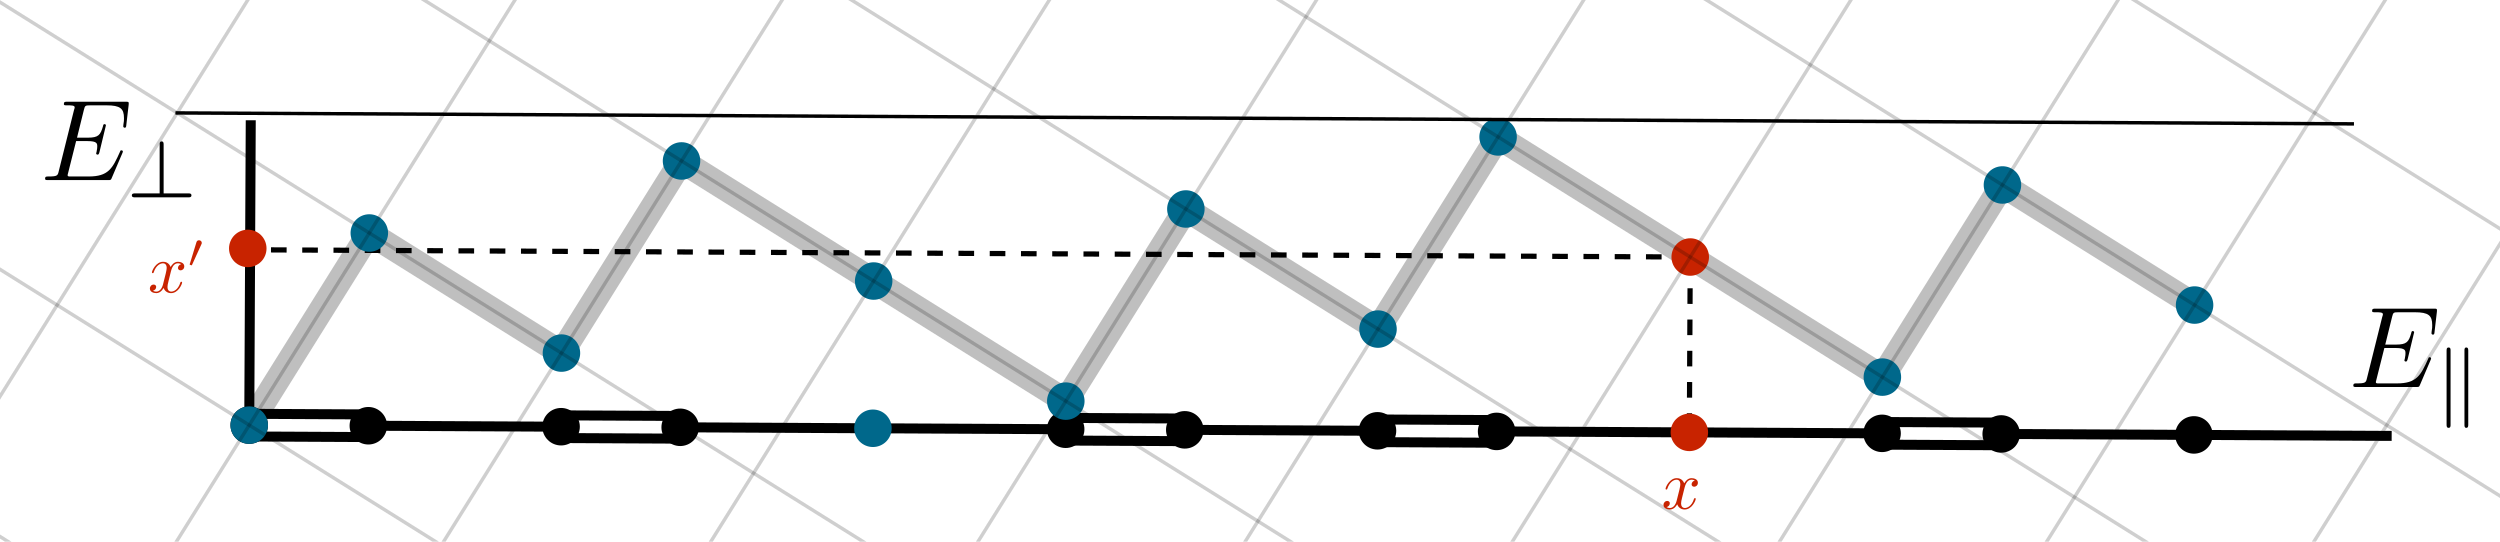 <?xml version="1.0" encoding="UTF-8" standalone="no"?>
<!-- Created with Inkscape (http://www.inkscape.org/) -->

<svg
   xmlns:ns0="http://www.iki.fi/pav/software/textext/"
   xmlns:dc="http://purl.org/dc/elements/1.1/"
   xmlns:cc="http://creativecommons.org/ns#"
   xmlns:rdf="http://www.w3.org/1999/02/22-rdf-syntax-ns#"
   xmlns:svg="http://www.w3.org/2000/svg"
   xmlns="http://www.w3.org/2000/svg"
   xmlns:xlink="http://www.w3.org/1999/xlink"
   xmlns:sodipodi="http://sodipodi.sourceforge.net/DTD/sodipodi-0.dtd"
   xmlns:inkscape="http://www.inkscape.org/namespaces/inkscape"
   id="svg2"
   version="1.1"
   inkscape:version="0.92.2 5c3e80d, 2017-08-06"
   xml:space="preserve"
   width="480"
   height="104"
   viewBox="0 0 450 97.5"
   sodipodi:docname="cut_and_project_para_perp.svg"><sodipodi:namedview
     pagecolor="#ffffff"
     bordercolor="#666666"
     borderopacity="1"
     objecttolerance="10"
     gridtolerance="10"
     guidetolerance="10"
     inkscape:pageopacity="0"
     inkscape:pageshadow="2"
     inkscape:window-width="1680"
     inkscape:window-height="1026"
     id="namedview4"
     showgrid="false"
     inkscape:zoom="1.0666666"
     inkscape:cx="247.88519"
     inkscape:cy="-62.572721"
     inkscape:window-x="1920"
     inkscape:window-y="0"
     inkscape:window-maximized="1"
     inkscape:current-layer="g12" /><defs
     id="defs6"><marker
       inkscape:stockid="Arrow1Mend"
       orient="auto"
       refY="0.0"
       refX="0.0"
       id="marker2154"
       style="overflow:visible;"
       inkscape:isstock="true"><path
         id="path2152"
         d="M 0.0,0.0 L 5.0,-5.0 L -12.5,0.0 L 5.0,5.0 L 0.0,0.0 z "
         style="fill-rule:evenodd;stroke:#000000;stroke-width:1pt;stroke-opacity:1;fill:#000000;fill-opacity:1"
         transform="scale(0.4) rotate(180) translate(10,0)" /></marker><marker
       inkscape:collect="always"
       inkscape:isstock="true"
       style="overflow:visible;"
       id="marker2118"
       refX="0.0"
       refY="0.0"
       orient="auto"
       inkscape:stockid="Arrow1Mend"><path
         transform="scale(0.4) rotate(180) translate(10,0)"
         style="fill-rule:evenodd;stroke:#000000;stroke-width:1pt;stroke-opacity:1;fill:#000000;fill-opacity:1"
         d="M 0.0,0.0 L 5.0,-5.0 L -12.5,0.0 L 5.0,5.0 L 0.0,0.0 z "
         id="path2116" /></marker><marker
       inkscape:isstock="true"
       style="overflow:visible;"
       id="Arrow1Send"
       refX="0.0"
       refY="0.0"
       orient="auto"
       inkscape:stockid="Arrow1Send"><path
         transform="scale(0.2) rotate(180) translate(6,0)"
         style="fill-rule:evenodd;stroke:#000000;stroke-width:1pt;stroke-opacity:1;fill:#000000;fill-opacity:1"
         d="M 0.0,0.0 L 5.0,-5.0 L -12.5,0.0 L 5.0,5.0 L 0.0,0.0 z "
         id="path1057" /></marker><marker
       inkscape:isstock="true"
       style="overflow:visible;"
       id="Arrow1Mend"
       refX="0.0"
       refY="0.0"
       orient="auto"
       inkscape:stockid="Arrow1Mend"><path
         transform="scale(0.4) rotate(180) translate(10,0)"
         style="fill-rule:evenodd;stroke:#00688b;stroke-width:1pt;stroke-opacity:1;fill:#00688b;fill-opacity:1"
         d="M 0.0,0.0 L 5.0,-5.0 L -12.5,0.0 L 5.0,5.0 L 0.0,0.0 z "
         id="path1051" /></marker><marker
       inkscape:isstock="true"
       style="overflow:visible;"
       id="Arrow1Lend"
       refX="0.0"
       refY="0.0"
       orient="auto"
       inkscape:stockid="Arrow1Lend"><path
         transform="scale(0.8) rotate(180) translate(12.5,0)"
         style="fill-rule:evenodd;stroke:#000000;stroke-width:1pt;stroke-opacity:1;fill:#000000;fill-opacity:1"
         d="M 0.0,0.0 L 5.0,-5.0 L -12.5,0.0 L 5.0,5.0 L 0.0,0.0 z "
         id="path1045" /></marker><inkscape:path-effect
       cusp_linecap_type="round"
       end_linecap_type="zerowidth"
       miter_limit="4"
       linejoin_type="round"
       start_linecap_type="zerowidth"
       interpolator_beta="0.2"
       interpolator_type="CubicBezierJohan"
       sort_points="true"
       offset_points="0,0.4"
       is_visible="true"
       id="path-effect4440"
       effect="powerstroke" /><g
       id="g2668-5"><symbol
         style="overflow:visible"
         overflow="visible"
         id="textext-83d06c65-0-3"><path
           inkscape:connector-curvature="0"
           style="stroke:none"
           d=""
           id="path2656-5" /></symbol><symbol
         style="overflow:visible"
         overflow="visible"
         id="textext-83d06c65-1-6"><path
           inkscape:connector-curvature="0"
           style="stroke:none"
           d="M 3.328,-3.016 C 3.391,-3.266 3.625,-4.188 4.312,-4.188 c 0.047,0 0.297,0 0.5,0.125 C 4.531,-4 4.344,-3.766 4.344,-3.516 c 0,0.156 0.109,0.344 0.375,0.344 0.219,0 0.531,-0.172 0.531,-0.578 0,-0.516 -0.578,-0.656 -0.922,-0.656 -0.578,0 -0.922,0.531 -1.047,0.75 -0.25,-0.656 -0.781,-0.75 -1.078,-0.75 -1.031,0 -1.609,1.281 -1.609,1.531 0,0.109 0.109,0.109 0.125,0.109 0.078,0 0.109,-0.031 0.125,-0.109 0.344,-1.062 1,-1.312 1.344,-1.312 0.188,0 0.531,0.094 0.531,0.672 0,0.312 -0.172,0.969 -0.531,2.375 -0.156,0.609 -0.516,1.031 -0.953,1.031 -0.062,0 -0.281,0 -0.5,-0.125 0.25,-0.062 0.469,-0.266 0.469,-0.547 0,-0.266 -0.219,-0.344 -0.359,-0.344 -0.312,0 -0.547,0.25 -0.547,0.578 0,0.453 0.484,0.656 0.922,0.656 0.672,0 1.031,-0.703 1.047,-0.75 0.125,0.359 0.484,0.75 1.078,0.75 1.031,0 1.594,-1.281 1.594,-1.531 0,-0.109 -0.078,-0.109 -0.109,-0.109 -0.094,0 -0.109,0.047 -0.141,0.109 -0.328,1.078 -1,1.312 -1.312,1.312 -0.391,0 -0.547,-0.312 -0.547,-0.656 0,-0.219 0.047,-0.438 0.156,-0.875 z m 0,0"
           id="path2659-2" /></symbol><symbol
         style="overflow:visible"
         overflow="visible"
         id="textext-83d06c65-2-9"><path
           inkscape:connector-curvature="0"
           style="stroke:none"
           d=""
           id="path2662-1" /></symbol><symbol
         style="overflow:visible"
         overflow="visible"
         id="textext-83d06c65-3-2"><path
           inkscape:connector-curvature="0"
           style="stroke:none"
           d="m 2.016,-3.297 c 0.062,-0.109 0.062,-0.172 0.062,-0.219 0,-0.219 -0.188,-0.375 -0.406,-0.375 -0.266,0 -0.344,0.219 -0.375,0.328 L 0.375,-0.547 c -0.016,0.016 -0.047,0.094 -0.047,0.109 0,0.078 0.219,0.156 0.281,0.156 0.047,0 0.047,-0.016 0.094,-0.125 z m 0,0"
           id="path2665-7" /></symbol></g></defs><g
     transform="matrix(1.25,0,0,-1.25,0,97.5)"
     inkscape:label="cut_and_project_perp_projections"
     inkscape:groupmode="layer"
     id="g10"><g
       id="g12"><path
         inkscape:connector-curvature="0"
         id="path14"
         style="fill:#ffffff;fill-opacity:1;fill-rule:nonzero;stroke:none"
         d="M 0,0 H 360 V 78 H 0 Z" /><path
         inkscape:connector-curvature="0"
         id="path941"
         d="m 243.395,40.988 -0.129,-25.25"
         style="fill:none;fill-rule:evenodd;stroke:#000000;stroke-width:0.75;stroke-linecap:butt;stroke-linejoin:miter;stroke-opacity:1;stroke-miterlimit:4;stroke-dasharray:2.25,2.25;stroke-dashoffset:0" /><path
         inkscape:connector-curvature="0"
         id="path16"
         style="fill:none;stroke:#ffffff;stroke-width:0.03;stroke-linecap:butt;stroke-linejoin:miter;stroke-miterlimit:10;stroke-dasharray:none;stroke-opacity:1"
         d="M 0,78 H 360 V 0 H 0 Z" /><path
         inkscape:connector-curvature="0"
         id="path18"
         style="fill:none;stroke:#808080;stroke-width:3.6;stroke-linecap:square;stroke-linejoin:miter;stroke-miterlimit:3.25;stroke-dasharray:none;stroke-opacity:0.5"
         d="M 35.891,16.781 53.18,44.449 80.848,27.156 98.141,54.824 153.477,20.238 170.766,47.906 198.434,30.613 215.727,58.281 243.395,40.988 271.059,23.695 288.352,51.363 316.02,34.07" /><path
         inkscape:connector-curvature="0"
         id="path20"
         style="fill:none;stroke:#000000;stroke-width:1.44;stroke-linecap:square;stroke-linejoin:miter;stroke-miterlimit:3.25;stroke-dasharray:none;stroke-opacity:1"
         d="M 35.883,15.148 53.035,15.062" /><path
         inkscape:connector-curvature="0"
         id="path22"
         style="fill:none;stroke:#000000;stroke-width:1.44;stroke-linecap:square;stroke-linejoin:miter;stroke-miterlimit:3.25;stroke-dasharray:none;stroke-opacity:1"
         d="M 35.898,18.41 53.051,18.324" /><path
         inkscape:connector-curvature="0"
         id="path24"
         style="fill:none;stroke:#000000;stroke-width:1.44;stroke-linecap:square;stroke-linejoin:miter;stroke-miterlimit:3.25;stroke-dasharray:none;stroke-opacity:1"
         d="m 53.043,16.695 27.754,-0.14" /><path
         inkscape:connector-curvature="0"
         id="path26"
         style="fill:none;stroke:#000000;stroke-width:1.44;stroke-linecap:square;stroke-linejoin:miter;stroke-miterlimit:3.25;stroke-dasharray:none;stroke-opacity:1"
         d="M 80.785,14.922 97.938,14.836" /><path
         inkscape:connector-curvature="0"
         id="path28"
         style="fill:none;stroke:#000000;stroke-width:1.44;stroke-linecap:square;stroke-linejoin:miter;stroke-miterlimit:3.25;stroke-dasharray:none;stroke-opacity:1"
         d="M 80.805,18.188 97.957,18.102" /><path
         inkscape:connector-curvature="0"
         id="path30"
         style="fill:none;stroke:#000000;stroke-width:1.44;stroke-linecap:square;stroke-linejoin:miter;stroke-miterlimit:3.25;stroke-dasharray:none;stroke-opacity:1"
         d="m 97.949,16.469 27.75,-0.141" /><path
         inkscape:connector-curvature="0"
         id="path32"
         style="fill:none;stroke:#000000;stroke-width:1.44;stroke-linecap:square;stroke-linejoin:miter;stroke-miterlimit:3.25;stroke-dasharray:none;stroke-opacity:1"
         d="m 125.699,16.328 27.754,-0.137" /><path
         inkscape:connector-curvature="0"
         id="path34"
         style="fill:none;stroke:#000000;stroke-width:1.44;stroke-linecap:square;stroke-linejoin:miter;stroke-miterlimit:3.25;stroke-dasharray:none;stroke-opacity:1"
         d="m 153.445,14.559 17.153,-0.086" /><path
         inkscape:connector-curvature="0"
         id="path36"
         style="fill:none;stroke:#000000;stroke-width:1.44;stroke-linecap:square;stroke-linejoin:miter;stroke-miterlimit:3.25;stroke-dasharray:none;stroke-opacity:1"
         d="m 153.461,17.82 17.152,-0.086" /><path
         inkscape:connector-curvature="0"
         id="path38"
         style="fill:none;stroke:#000000;stroke-width:1.44;stroke-linecap:square;stroke-linejoin:miter;stroke-miterlimit:3.25;stroke-dasharray:none;stroke-opacity:1"
         d="m 170.605,16.102 27.754,-0.137" /><path
         inkscape:connector-curvature="0"
         id="path40"
         style="fill:none;stroke:#000000;stroke-width:1.44;stroke-linecap:square;stroke-linejoin:miter;stroke-miterlimit:3.25;stroke-dasharray:none;stroke-opacity:1"
         d="m 198.352,14.332 17.152,-0.086" /><path
         inkscape:connector-curvature="0"
         id="path42"
         style="fill:none;stroke:#000000;stroke-width:1.44;stroke-linecap:square;stroke-linejoin:miter;stroke-miterlimit:3.25;stroke-dasharray:none;stroke-opacity:1"
         d="M 198.367,17.594 215.52,17.508" /><path
         inkscape:connector-curvature="0"
         id="path44"
         style="fill:none;stroke:#000000;stroke-width:1.44;stroke-linecap:square;stroke-linejoin:miter;stroke-miterlimit:3.25;stroke-dasharray:none;stroke-opacity:1"
         d="m 215.512,15.879 27.754,-0.141" /><path
         inkscape:connector-curvature="0"
         id="path46"
         style="fill:none;stroke:#000000;stroke-width:1.44;stroke-linecap:square;stroke-linejoin:miter;stroke-miterlimit:3.25;stroke-dasharray:none;stroke-opacity:1"
         d="m 243.266,15.738 27.754,-0.14" /><path
         inkscape:connector-curvature="0"
         id="path48"
         style="fill:none;stroke:#000000;stroke-width:1.44;stroke-linecap:square;stroke-linejoin:miter;stroke-miterlimit:3.25;stroke-dasharray:none;stroke-opacity:1"
         d="m 271.012,13.969 17.152,-0.086" /><path
         inkscape:connector-curvature="0"
         id="path50"
         style="fill:none;stroke:#000000;stroke-width:1.44;stroke-linecap:square;stroke-linejoin:miter;stroke-miterlimit:3.25;stroke-dasharray:none;stroke-opacity:1"
         d="M 271.027,17.23 288.18,17.145" /><path
         inkscape:connector-curvature="0"
         id="path52"
         style="fill:none;stroke:#000000;stroke-width:1.44;stroke-linecap:square;stroke-linejoin:miter;stroke-miterlimit:3.25;stroke-dasharray:none;stroke-opacity:1"
         d="m 288.172,15.512 27.754,-0.137" /><path
         inkscape:connector-curvature="0"
         id="path54"
         style="fill:none;stroke:#000000;stroke-width:1.44;stroke-linecap:square;stroke-linejoin:miter;stroke-miterlimit:3.25;stroke-dasharray:none;stroke-opacity:1;marker-end:url(#marker2118)"
         d="M 315.926,15.375 343.68,15.234" /><path
         inkscape:connector-curvature="0"
         id="path56"
         style="fill:#000000;fill-opacity:1;fill-rule:evenodd;stroke:none"
         d="m 37,17 c 0,0.266 -0.105,0.52 -0.293,0.707 C 36.52,17.895 36.266,18 36,18 35.734,18 35.48,17.895 35.293,17.707 35.105,17.52 35,17.266 35,17 35,16.734 35.105,16.48 35.293,16.293 35.48,16.105 35.734,16 36,16 c 0.266,0 0.52,0.105 0.707,0.293 C 36.895,16.48 37,16.734 37,17 Z" /><path
         inkscape:connector-curvature="0"
         id="path74"
         style="fill:none;stroke:#000000;stroke-width:0.75;stroke-linecap:square;stroke-linejoin:miter;stroke-miterlimit:3.25;stroke-dasharray:1.5,3;stroke-dashoffset:0;stroke-opacity:1"
         d="M 243.395,40.988 36.016,42.031" /><path
         inkscape:connector-curvature="0"
         id="path82"
         style="fill:#000000;stroke:#000000;stroke-width:1.44;stroke-linecap:square;stroke-linejoin:miter;stroke-miterlimit:3.25;stroke-dasharray:none;stroke-opacity:1;marker-end:url(#marker2154);fill-opacity:1"
         d="m 35.891,16.781 0.214,43.18" /><path
         inkscape:connector-curvature="0"
         id="path84"
         style="fill:#000000;fill-opacity:1;fill-rule:evenodd;stroke:none"
         d="m 38.59,16.781 c 0,0.715 -0.285,1.403 -0.793,1.907 -0.504,0.507 -1.192,0.792 -1.906,0.792 -0.719,0 -1.407,-0.285 -1.911,-0.792 -0.507,-0.504 -0.792,-1.192 -0.792,-1.907 0,-0.719 0.285,-1.402 0.792,-1.91 0.504,-0.508 1.192,-0.789 1.911,-0.789 0.714,0 1.402,0.281 1.906,0.789 0.508,0.508 0.793,1.191 0.793,1.91 z" /><path
         inkscape:connector-curvature="0"
         id="path86"
         style="fill:#000000;fill-opacity:1;fill-rule:evenodd;stroke:none"
         d="m 55.742,16.695 c 0,0.715 -0.285,1.403 -0.793,1.907 -0.504,0.507 -1.191,0.793 -1.906,0.793 -0.719,0 -1.402,-0.286 -1.91,-0.793 -0.508,-0.504 -0.793,-1.192 -0.793,-1.907 0,-0.718 0.285,-1.402 0.793,-1.91 0.508,-0.508 1.191,-0.793 1.91,-0.793 0.715,0 1.402,0.285 1.906,0.793 0.508,0.508 0.793,1.192 0.793,1.91 z" /><path
         inkscape:connector-curvature="0"
         id="path88"
         style="fill:#000000;fill-opacity:1;fill-rule:evenodd;stroke:none"
         d="m 83.496,16.555 c 0,0.715 -0.285,1.402 -0.793,1.91 -0.504,0.504 -1.191,0.789 -1.906,0.789 -0.719,0 -1.406,-0.285 -1.91,-0.789 -0.508,-0.508 -0.793,-1.195 -0.793,-1.91 0,-0.715 0.285,-1.403 0.793,-1.91 0.504,-0.504 1.191,-0.79 1.91,-0.79 0.715,0 1.402,0.286 1.906,0.79 0.508,0.507 0.793,1.195 0.793,1.91 z" /><path
         inkscape:connector-curvature="0"
         id="path90"
         style="fill:#000000;fill-opacity:1;fill-rule:evenodd;stroke:none"
         d="m 100.648,16.469 c 0,0.715 -0.285,1.402 -0.793,1.91 -0.503,0.504 -1.191,0.789 -1.906,0.789 -0.719,0 -1.406,-0.285 -1.91,-0.789 -0.508,-0.508 -0.793,-1.195 -0.793,-1.91 0,-0.715 0.285,-1.403 0.793,-1.91 0.504,-0.504 1.191,-0.789 1.91,-0.789 0.715,0 1.403,0.285 1.906,0.789 0.508,0.507 0.793,1.195 0.793,1.91 z" /><path
         inkscape:connector-curvature="0"
         id="path94"
         style="fill:#000000;fill-opacity:1;fill-rule:evenodd;stroke:none"
         d="m 156.156,16.191 c 0,0.715 -0.285,1.403 -0.793,1.907 -0.508,0.507 -1.191,0.793 -1.91,0.793 -0.715,0 -1.402,-0.286 -1.906,-0.793 -0.508,-0.504 -0.793,-1.192 -0.793,-1.907 0,-0.718 0.285,-1.406 0.793,-1.91 0.504,-0.508 1.191,-0.793 1.906,-0.793 0.719,0 1.402,0.285 1.91,0.793 0.508,0.504 0.793,1.192 0.793,1.91 z" /><path
         inkscape:connector-curvature="0"
         id="path98"
         style="fill:#000000;fill-opacity:1;fill-rule:evenodd;stroke:none"
         d="m 201.059,15.965 c 0,0.715 -0.282,1.402 -0.789,1.906 -0.508,0.508 -1.192,0.793 -1.911,0.793 -0.714,0 -1.402,-0.285 -1.91,-0.793 -0.504,-0.504 -0.789,-1.191 -0.789,-1.906 0,-0.719 0.285,-1.403 0.789,-1.91 0.508,-0.508 1.196,-0.789 1.91,-0.789 0.719,0 1.403,0.281 1.911,0.789 0.507,0.507 0.789,1.191 0.789,1.91 z" /><path
         inkscape:connector-curvature="0"
         id="path100"
         style="fill:#000000;fill-opacity:1;fill-rule:evenodd;stroke:none"
         d="m 218.211,15.879 c 0,0.715 -0.281,1.402 -0.789,1.906 -0.508,0.508 -1.192,0.793 -1.91,0.793 -0.715,0 -1.403,-0.285 -1.907,-0.793 -0.507,-0.504 -0.793,-1.191 -0.793,-1.906 0,-0.719 0.286,-1.402 0.793,-1.91 0.504,-0.508 1.192,-0.793 1.907,-0.793 0.718,0 1.402,0.285 1.91,0.793 0.508,0.508 0.789,1.191 0.789,1.91 z" /><path
         inkscape:connector-curvature="0"
         id="path102"
         style="fill:#c82300;fill-opacity:1;fill-rule:evenodd;stroke:none"
         d="m 245.965,15.738 c 0,0.715 -0.281,1.403 -0.789,1.91 -0.508,0.504 -1.196,0.79 -1.91,0.79 -0.715,0 -1.403,-0.286 -1.911,-0.79 -0.503,-0.507 -0.789,-1.195 -0.789,-1.91 0,-0.715 0.286,-1.402 0.789,-1.91 0.508,-0.504 1.196,-0.789 1.911,-0.789 0.714,0 1.402,0.285 1.91,0.789 0.508,0.508 0.789,1.195 0.789,1.91 z" /><path
         inkscape:connector-curvature="0"
         id="path104"
         style="fill:#000000;fill-opacity:1;fill-rule:evenodd;stroke:none"
         d="m 273.719,15.598 c 0,0.718 -0.285,1.402 -0.789,1.91 -0.508,0.508 -1.196,0.789 -1.91,0.789 -0.715,0 -1.403,-0.281 -1.911,-0.789 -0.504,-0.508 -0.789,-1.192 -0.789,-1.91 0,-0.715 0.285,-1.403 0.789,-1.907 0.508,-0.507 1.196,-0.793 1.911,-0.793 0.714,0 1.402,0.286 1.91,0.793 0.504,0.504 0.789,1.192 0.789,1.907 z" /><path
         inkscape:connector-curvature="0"
         id="path106"
         style="fill:#000000;fill-opacity:1;fill-rule:evenodd;stroke:none"
         d="m 290.871,15.512 c 0,0.718 -0.285,1.402 -0.789,1.91 -0.508,0.508 -1.195,0.789 -1.91,0.789 -0.715,0 -1.402,-0.281 -1.91,-0.789 -0.504,-0.508 -0.789,-1.192 -0.789,-1.91 0,-0.715 0.285,-1.403 0.789,-1.91 0.508,-0.504 1.195,-0.79 1.91,-0.79 0.715,0 1.402,0.286 1.91,0.79 0.504,0.507 0.789,1.195 0.789,1.91 z" /><path
         inkscape:connector-curvature="0"
         id="path108"
         style="fill:#000000;fill-opacity:1;fill-rule:evenodd;stroke:none"
         d="m 318.625,15.375 c 0,0.715 -0.285,1.402 -0.789,1.906 -0.508,0.508 -1.195,0.793 -1.91,0.793 -0.715,0 -1.403,-0.285 -1.91,-0.793 -0.504,-0.504 -0.789,-1.191 -0.789,-1.906 0,-0.719 0.285,-1.406 0.789,-1.91 0.507,-0.508 1.195,-0.793 1.91,-0.793 0.715,0 1.402,0.285 1.91,0.793 0.504,0.504 0.789,1.191 0.789,1.91 z" /><path
         inkscape:connector-curvature="0"
         id="path110"
         style="fill:#00688b;fill-opacity:1;fill-rule:evenodd;stroke:none"
         d="m 38.59,16.781 c 0,0.715 -0.285,1.403 -0.793,1.907 -0.504,0.507 -1.192,0.792 -1.906,0.792 -0.719,0 -1.407,-0.285 -1.911,-0.792 -0.507,-0.504 -0.792,-1.192 -0.792,-1.907 0,-0.719 0.285,-1.402 0.792,-1.91 0.504,-0.508 1.192,-0.789 1.911,-0.789 0.714,0 1.402,0.281 1.906,0.789 0.508,0.508 0.793,1.191 0.793,1.91 z" /><path
         inkscape:connector-curvature="0"
         id="path112"
         style="fill:#00688b;fill-opacity:1;fill-rule:evenodd;stroke:none"
         d="m 55.883,44.449 c 0,0.715 -0.285,1.403 -0.793,1.906 -0.508,0.508 -1.192,0.793 -1.91,0.793 -0.715,0 -1.403,-0.285 -1.907,-0.793 -0.507,-0.503 -0.793,-1.191 -0.793,-1.906 0,-0.719 0.286,-1.406 0.793,-1.91 0.504,-0.508 1.192,-0.793 1.907,-0.793 0.718,0 1.402,0.285 1.91,0.793 0.508,0.504 0.793,1.191 0.793,1.91 z" /><path
         inkscape:connector-curvature="0"
         id="path114"
         style="fill:#00688b;fill-opacity:1;fill-rule:evenodd;stroke:none"
         d="m 83.547,27.156 c 0,0.715 -0.281,1.403 -0.789,1.91 -0.508,0.504 -1.196,0.789 -1.91,0.789 -0.715,0 -1.403,-0.285 -1.91,-0.789 -0.504,-0.507 -0.79,-1.195 -0.79,-1.91 0,-0.718 0.286,-1.402 0.79,-1.91 0.507,-0.508 1.195,-0.789 1.91,-0.789 0.714,0 1.402,0.281 1.91,0.789 0.508,0.508 0.789,1.192 0.789,1.91 z" /><path
         inkscape:connector-curvature="0"
         id="path116"
         style="fill:#00688b;fill-opacity:1;fill-rule:evenodd;stroke:none"
         d="m 100.84,54.824 c 0,0.715 -0.285,1.403 -0.789,1.906 -0.508,0.508 -1.196,0.793 -1.91,0.793 -0.715,0 -1.403,-0.285 -1.911,-0.793 -0.503,-0.503 -0.789,-1.191 -0.789,-1.906 0,-0.719 0.286,-1.406 0.789,-1.91 0.508,-0.508 1.196,-0.793 1.911,-0.793 0.714,0 1.402,0.285 1.91,0.793 0.504,0.504 0.789,1.191 0.789,1.91 z" /><path
         inkscape:connector-curvature="0"
         id="path120"
         style="fill:#00688b;fill-opacity:1;fill-rule:evenodd;stroke:none"
         d="m 156.176,20.238 c 0,0.715 -0.285,1.403 -0.793,1.91 -0.504,0.504 -1.192,0.79 -1.906,0.79 -0.719,0 -1.407,-0.286 -1.911,-0.79 -0.507,-0.507 -0.793,-1.195 -0.793,-1.91 0,-0.715 0.286,-1.402 0.793,-1.91 0.504,-0.504 1.192,-0.789 1.911,-0.789 0.714,0 1.402,0.285 1.906,0.789 0.508,0.508 0.793,1.195 0.793,1.91 z" /><g
         style="fill:#00c99e;fill-opacity:1;stroke:none;stroke-opacity:0.976"
         id="g4432"><path
           d="m 128.402,16.328 c 0,0.719 -0.285,1.402 -0.793,1.91 -0.504,0.508 -1.191,0.789 -1.91,0.789 -0.715,0 -1.402,-0.281 -1.906,-0.789 C 123.285,17.73 123,17.047 123,16.328 c 0,-0.715 0.285,-1.402 0.793,-1.91 0.504,-0.504 1.191,-0.789 1.906,-0.789 0.719,0 1.406,0.285 1.91,0.789 0.508,0.508 0.793,1.195 0.793,1.91 z"
           style="fill:#00688b;fill-opacity:1;fill-rule:evenodd;stroke:none;stroke-opacity:0.976"
           id="path92"
           inkscape:connector-curvature="0" /><path
           d="m 173.309,16.102 c 0,0.718 -0.286,1.406 -0.793,1.91 -0.504,0.508 -1.192,0.793 -1.911,0.793 -0.714,0 -1.402,-0.285 -1.906,-0.793 -0.508,-0.504 -0.793,-1.192 -0.793,-1.91 0,-0.715 0.285,-1.403 0.793,-1.907 0.504,-0.507 1.192,-0.793 1.906,-0.793 0.719,0 1.407,0.286 1.911,0.793 0.507,0.504 0.793,1.192 0.793,1.907 z"
           style="fill:#000000;fill-opacity:1;fill-rule:evenodd;stroke:none;stroke-opacity:0.976"
           id="path96"
           inkscape:connector-curvature="0" /><path
           d="m 128.508,37.531 c 0,0.715 -0.285,1.403 -0.793,1.91 -0.504,0.504 -1.192,0.789 -1.906,0.789 -0.719,0 -1.403,-0.285 -1.911,-0.789 -0.507,-0.507 -0.789,-1.195 -0.789,-1.91 0,-0.715 0.282,-1.402 0.789,-1.91 0.508,-0.508 1.192,-0.789 1.911,-0.789 0.714,0 1.402,0.281 1.906,0.789 0.508,0.508 0.793,1.195 0.793,1.91 z"
           style="fill:#00688b;fill-opacity:1;fill-rule:evenodd;stroke:none;stroke-opacity:0.976"
           id="path118"
           inkscape:connector-curvature="0" /><path
           d="m 173.465,47.906 c 0,0.715 -0.281,1.403 -0.789,1.91 -0.508,0.504 -1.192,0.789 -1.91,0.789 -0.715,0 -1.403,-0.285 -1.907,-0.789 -0.507,-0.507 -0.793,-1.195 -0.793,-1.91 0,-0.715 0.286,-1.402 0.793,-1.91 0.504,-0.504 1.192,-0.789 1.907,-0.789 0.718,0 1.402,0.285 1.91,0.789 0.508,0.508 0.789,1.195 0.789,1.91 z"
           style="fill:#00688b;fill-opacity:1;fill-rule:evenodd;stroke:none;stroke-opacity:0.976"
           id="path122"
           inkscape:connector-curvature="0" /></g><path
         inkscape:connector-curvature="0"
         id="path124"
         style="fill:#00688b;fill-opacity:1;fill-rule:evenodd;stroke:none"
         d="m 201.133,30.613 c 0,0.715 -0.285,1.403 -0.789,1.91 -0.508,0.508 -1.196,0.789 -1.91,0.789 -0.715,0 -1.403,-0.281 -1.911,-0.789 -0.503,-0.507 -0.789,-1.195 -0.789,-1.91 0,-0.715 0.286,-1.402 0.789,-1.91 0.508,-0.504 1.196,-0.789 1.911,-0.789 0.714,0 1.402,0.285 1.91,0.789 0.504,0.508 0.789,1.195 0.789,1.91 z" /><path
         inkscape:connector-curvature="0"
         id="path126"
         style="fill:#00688b;fill-opacity:1;fill-rule:evenodd;stroke:none"
         d="m 218.426,58.281 c 0,0.715 -0.285,1.403 -0.789,1.91 -0.508,0.504 -1.196,0.789 -1.91,0.789 -0.715,0 -1.403,-0.285 -1.911,-0.789 -0.507,-0.507 -0.789,-1.195 -0.789,-1.91 0,-0.715 0.282,-1.402 0.789,-1.91 0.508,-0.504 1.196,-0.789 1.911,-0.789 0.714,0 1.402,0.285 1.91,0.789 0.504,0.508 0.789,1.195 0.789,1.91 z" /><path
         inkscape:connector-curvature="0"
         id="path128"
         style="fill:#c82300;fill-opacity:1;fill-rule:evenodd;stroke:none"
         d="m 246.094,40.988 c 0,0.719 -0.285,1.403 -0.793,1.91 -0.504,0.508 -1.192,0.79 -1.906,0.79 -0.719,0 -1.403,-0.282 -1.911,-0.79 -0.507,-0.507 -0.793,-1.191 -0.793,-1.91 0,-0.715 0.286,-1.402 0.793,-1.91 0.508,-0.504 1.192,-0.789 1.911,-0.789 0.714,0 1.402,0.285 1.906,0.789 0.508,0.508 0.793,1.195 0.793,1.91 z" /><path
         inkscape:connector-curvature="0"
         id="path130"
         style="fill:#00688b;fill-opacity:1;fill-rule:evenodd;stroke:none"
         d="m 273.762,23.695 c 0,0.719 -0.285,1.407 -0.793,1.91 -0.504,0.508 -1.192,0.793 -1.91,0.793 -0.715,0 -1.403,-0.285 -1.907,-0.793 -0.507,-0.503 -0.793,-1.191 -0.793,-1.91 0,-0.715 0.286,-1.402 0.793,-1.906 0.504,-0.508 1.192,-0.793 1.907,-0.793 0.718,0 1.406,0.285 1.91,0.793 0.508,0.504 0.793,1.191 0.793,1.906 z" /><path
         inkscape:connector-curvature="0"
         id="path132"
         style="fill:#00688b;fill-opacity:1;fill-rule:evenodd;stroke:none"
         d="m 291.051,51.363 c 0,0.719 -0.281,1.403 -0.789,1.91 -0.508,0.508 -1.192,0.789 -1.91,0.789 -0.715,0 -1.403,-0.281 -1.911,-0.789 -0.503,-0.507 -0.789,-1.191 -0.789,-1.91 0,-0.715 0.286,-1.402 0.789,-1.91 0.508,-0.504 1.196,-0.789 1.911,-0.789 0.718,0 1.402,0.285 1.91,0.789 0.508,0.508 0.789,1.195 0.789,1.91 z" /><path
         inkscape:connector-curvature="0"
         id="path134"
         style="fill:#00688b;fill-opacity:1;fill-rule:evenodd;stroke:none"
         d="m 318.719,34.07 c 0,0.719 -0.285,1.407 -0.789,1.91 -0.508,0.508 -1.196,0.793 -1.91,0.793 -0.715,0 -1.403,-0.285 -1.911,-0.793 -0.504,-0.503 -0.789,-1.191 -0.789,-1.91 0,-0.715 0.285,-1.402 0.789,-1.906 0.508,-0.508 1.196,-0.793 1.911,-0.793 0.714,0 1.402,0.285 1.91,0.793 0.504,0.504 0.789,1.191 0.789,1.906 z" /><path
         inkscape:connector-curvature="0"
         id="path136"
         style="fill:none;stroke:#000000;stroke-width:0.5;stroke-linecap:square;stroke-linejoin:miter;stroke-miterlimit:3.25;stroke-dasharray:none;stroke-opacity:1"
         d="M 25.516,61.738 338.723,60.164" /><path
         inkscape:connector-curvature="0"
         id="path138"
         style="fill:none;stroke:#000000;stroke-width:0.5;stroke-linecap:square;stroke-linejoin:miter;stroke-miterlimit:3.25;stroke-dasharray:none;stroke-opacity:0.1"
         d="M -36.738,23.695 -9.07,6.406 8.223,34.07 -19.445,51.363 Z" /><path
         inkscape:connector-curvature="0"
         id="path140"
         style="fill:none;stroke:#000000;stroke-width:0.5;stroke-linecap:square;stroke-linejoin:miter;stroke-miterlimit:3.25;stroke-dasharray:none;stroke-opacity:0.1"
         d="M -19.445,51.363 8.223,34.07 25.516,61.738 -2.152,79.031 Z" /><path
         inkscape:connector-curvature="0"
         id="path142"
         style="fill:none;stroke:#000000;stroke-width:0.5;stroke-linecap:square;stroke-linejoin:miter;stroke-miterlimit:3.25;stroke-dasharray:none;stroke-opacity:0.1"
         d="M -2.152,79.031 25.516,61.738 42.805,89.406 15.141,106.699 Z" /><path
         inkscape:connector-curvature="0"
         id="path144"
         style="fill:none;stroke:#000000;stroke-width:0.5;stroke-linecap:square;stroke-linejoin:miter;stroke-miterlimit:3.25;stroke-dasharray:none;stroke-opacity:0.1"
         d="M -26.363,-21.262 1.305,-38.555 18.598,-10.887 -9.07,6.406 Z" /><path
         inkscape:connector-curvature="0"
         id="path146"
         style="fill:none;stroke:#000000;stroke-width:0.5;stroke-linecap:square;stroke-linejoin:miter;stroke-miterlimit:3.25;stroke-dasharray:none;stroke-opacity:0.1"
         d="M -9.07,6.406 18.598,-10.887 35.891,16.781 8.223,34.07 Z" /><path
         inkscape:connector-curvature="0"
         id="path148"
         style="fill:none;stroke:#000000;stroke-width:0.5;stroke-linecap:square;stroke-linejoin:miter;stroke-miterlimit:3.25;stroke-dasharray:none;stroke-opacity:0.1"
         d="M 8.223,34.07 35.891,16.781 53.18,44.449 25.516,61.738 Z" /><path
         inkscape:connector-curvature="0"
         id="path150"
         style="fill:none;stroke:#000000;stroke-width:0.5;stroke-linecap:square;stroke-linejoin:miter;stroke-miterlimit:3.25;stroke-dasharray:none;stroke-opacity:0.1"
         d="M 25.516,61.738 53.18,44.449 70.473,72.113 42.805,89.406 Z" /><path
         inkscape:connector-curvature="0"
         id="path152"
         style="fill:none;stroke:#000000;stroke-width:0.5;stroke-linecap:square;stroke-linejoin:miter;stroke-miterlimit:3.25;stroke-dasharray:none;stroke-opacity:0.1"
         d="M 42.805,89.406 70.473,72.113 87.766,99.781 60.098,117.074 Z" /><path
         inkscape:connector-curvature="0"
         id="path154"
         style="fill:none;stroke:#000000;stroke-width:0.5;stroke-linecap:square;stroke-linejoin:miter;stroke-miterlimit:3.25;stroke-dasharray:none;stroke-opacity:0.1"
         d="M 18.598,-10.887 46.266,-28.18 63.555,-0.512 35.891,16.781 Z" /><path
         inkscape:connector-curvature="0"
         id="path156"
         style="fill:none;stroke:#000000;stroke-width:0.5;stroke-linecap:square;stroke-linejoin:miter;stroke-miterlimit:3.25;stroke-dasharray:none;stroke-opacity:0.1"
         d="M 35.891,16.781 63.555,-0.512 80.848,27.156 53.18,44.449 Z" /><path
         inkscape:connector-curvature="0"
         id="path158"
         style="fill:none;stroke:#000000;stroke-width:0.5;stroke-linecap:square;stroke-linejoin:miter;stroke-miterlimit:3.25;stroke-dasharray:none;stroke-opacity:0.1"
         d="M 53.18,44.449 80.848,27.156 98.141,54.824 70.473,72.113 Z" /><path
         inkscape:connector-curvature="0"
         id="path160"
         style="fill:none;stroke:#000000;stroke-width:0.5;stroke-linecap:square;stroke-linejoin:miter;stroke-miterlimit:3.25;stroke-dasharray:none;stroke-opacity:0.1"
         d="M 70.473,72.113 98.141,54.824 115.434,82.488 87.766,99.781 Z" /><path
         inkscape:connector-curvature="0"
         id="path162"
         style="fill:none;stroke:#000000;stroke-width:0.5;stroke-linecap:square;stroke-linejoin:miter;stroke-miterlimit:3.25;stroke-dasharray:none;stroke-opacity:0.1"
         d="M 63.555,-0.512 91.223,-17.805 108.516,9.863 80.848,27.156 Z" /><path
         inkscape:connector-curvature="0"
         id="path164"
         style="fill:none;stroke:#000000;stroke-width:0.5;stroke-linecap:square;stroke-linejoin:miter;stroke-miterlimit:3.25;stroke-dasharray:none;stroke-opacity:0.1"
         d="M 80.848,27.156 108.516,9.863 125.809,37.531 98.141,54.824 Z" /><path
         inkscape:connector-curvature="0"
         id="path166"
         style="fill:none;stroke:#000000;stroke-width:0.5;stroke-linecap:square;stroke-linejoin:miter;stroke-miterlimit:3.25;stroke-dasharray:none;stroke-opacity:0.1"
         d="m 98.141,54.824 27.668,-17.293 17.289,27.668 -27.664,17.289 z" /><path
         inkscape:connector-curvature="0"
         id="path168"
         style="fill:none;stroke:#000000;stroke-width:0.5;stroke-linecap:square;stroke-linejoin:miter;stroke-miterlimit:3.25;stroke-dasharray:none;stroke-opacity:0.1"
         d="m 115.434,82.488 27.664,-17.289 17.293,27.664 -27.668,17.293 z" /><path
         inkscape:connector-curvature="0"
         id="path170"
         style="fill:none;stroke:#000000;stroke-width:0.5;stroke-linecap:square;stroke-linejoin:miter;stroke-miterlimit:3.25;stroke-dasharray:none;stroke-opacity:0.1"
         d="M 91.223,-17.805 118.891,-35.098 136.184,-7.43 108.516,9.863 Z" /><path
         inkscape:connector-curvature="0"
         id="path172"
         style="fill:none;stroke:#000000;stroke-width:0.5;stroke-linecap:square;stroke-linejoin:miter;stroke-miterlimit:3.25;stroke-dasharray:none;stroke-opacity:0.1"
         d="M 108.516,9.863 136.184,-7.43 153.477,20.238 125.809,37.531 Z" /><path
         inkscape:connector-curvature="0"
         id="path174"
         style="fill:none;stroke:#000000;stroke-width:0.5;stroke-linecap:square;stroke-linejoin:miter;stroke-miterlimit:3.25;stroke-dasharray:none;stroke-opacity:0.1"
         d="m 125.809,37.531 27.668,-17.293 17.289,27.668 -27.668,17.293 z" /><path
         inkscape:connector-curvature="0"
         id="path176"
         style="fill:none;stroke:#000000;stroke-width:0.5;stroke-linecap:square;stroke-linejoin:miter;stroke-miterlimit:3.25;stroke-dasharray:none;stroke-opacity:0.1"
         d="m 143.098,65.199 27.668,-17.293 17.293,27.668 -27.668,17.289 z" /><path
         inkscape:connector-curvature="0"
         id="path178"
         style="fill:none;stroke:#000000;stroke-width:0.5;stroke-linecap:square;stroke-linejoin:miter;stroke-miterlimit:3.25;stroke-dasharray:none;stroke-opacity:0.1"
         d="m 160.391,92.863 27.668,-17.289 17.293,27.668 -27.668,17.289 z" /><path
         inkscape:connector-curvature="0"
         id="path180"
         style="fill:none;stroke:#000000;stroke-width:0.5;stroke-linecap:square;stroke-linejoin:miter;stroke-miterlimit:3.25;stroke-dasharray:none;stroke-opacity:0.1"
         d="m 136.184,-7.43 27.668,-17.289 17.289,27.664 -27.664,17.293 z" /><path
         inkscape:connector-curvature="0"
         id="path182"
         style="fill:none;stroke:#000000;stroke-width:0.5;stroke-linecap:square;stroke-linejoin:miter;stroke-miterlimit:3.25;stroke-dasharray:none;stroke-opacity:0.1"
         d="M 153.477,20.238 181.141,2.945 198.434,30.613 170.766,47.906 Z" /><path
         inkscape:connector-curvature="0"
         id="path184"
         style="fill:none;stroke:#000000;stroke-width:0.5;stroke-linecap:square;stroke-linejoin:miter;stroke-miterlimit:3.25;stroke-dasharray:none;stroke-opacity:0.1"
         d="m 170.766,47.906 27.668,-17.293 17.293,27.668 -27.668,17.293 z" /><path
         inkscape:connector-curvature="0"
         id="path186"
         style="fill:none;stroke:#000000;stroke-width:0.5;stroke-linecap:square;stroke-linejoin:miter;stroke-miterlimit:3.25;stroke-dasharray:none;stroke-opacity:0.1"
         d="m 188.059,75.574 27.668,-17.293 17.293,27.668 -27.668,17.293 z" /><path
         inkscape:connector-curvature="0"
         id="path188"
         style="fill:none;stroke:#000000;stroke-width:0.5;stroke-linecap:square;stroke-linejoin:miter;stroke-miterlimit:3.25;stroke-dasharray:none;stroke-opacity:0.1"
         d="m 163.852,-24.719 27.664,-17.293 17.293,27.668 -27.668,17.289 z" /><path
         inkscape:connector-curvature="0"
         id="path190"
         style="fill:none;stroke:#000000;stroke-width:0.5;stroke-linecap:square;stroke-linejoin:miter;stroke-miterlimit:3.25;stroke-dasharray:none;stroke-opacity:0.1"
         d="m 181.141,2.945 27.668,-17.289 17.293,27.664 -27.668,17.293 z" /><path
         inkscape:connector-curvature="0"
         id="path192"
         style="fill:none;stroke:#000000;stroke-width:0.5;stroke-linecap:square;stroke-linejoin:miter;stroke-miterlimit:3.25;stroke-dasharray:none;stroke-opacity:0.1"
         d="M 198.434,30.613 226.102,13.32 243.395,40.988 215.727,58.281 Z" /><path
         inkscape:connector-curvature="0"
         id="path194"
         style="fill:none;stroke:#000000;stroke-width:0.5;stroke-linecap:square;stroke-linejoin:miter;stroke-miterlimit:3.25;stroke-dasharray:none;stroke-opacity:0.1"
         d="M 215.727,58.281 243.395,40.988 260.684,68.656 233.02,85.949 Z" /><path
         inkscape:connector-curvature="0"
         id="path196"
         style="fill:none;stroke:#000000;stroke-width:0.5;stroke-linecap:square;stroke-linejoin:miter;stroke-miterlimit:3.25;stroke-dasharray:none;stroke-opacity:0.1"
         d="m 233.02,85.949 27.664,-17.293 17.293,27.668 -27.668,17.293 z" /><path
         inkscape:connector-curvature="0"
         id="path198"
         style="fill:none;stroke:#000000;stroke-width:0.5;stroke-linecap:square;stroke-linejoin:miter;stroke-miterlimit:3.25;stroke-dasharray:none;stroke-opacity:0.1"
         d="M 208.809,-14.344 236.477,-31.637 253.77,-3.969 226.102,13.32 Z" /><path
         inkscape:connector-curvature="0"
         id="path200"
         style="fill:none;stroke:#000000;stroke-width:0.5;stroke-linecap:square;stroke-linejoin:miter;stroke-miterlimit:3.25;stroke-dasharray:none;stroke-opacity:0.1"
         d="M 226.102,13.32 253.77,-3.969 271.059,23.695 243.395,40.988 Z" /><path
         inkscape:connector-curvature="0"
         id="path202"
         style="fill:none;stroke:#000000;stroke-width:0.5;stroke-linecap:square;stroke-linejoin:miter;stroke-miterlimit:3.25;stroke-dasharray:none;stroke-opacity:0.1"
         d="m 243.395,40.988 27.664,-17.293 17.293,27.668 -27.668,17.293 z" /><path
         inkscape:connector-curvature="0"
         id="path204"
         style="fill:none;stroke:#000000;stroke-width:0.5;stroke-linecap:square;stroke-linejoin:miter;stroke-miterlimit:3.25;stroke-dasharray:none;stroke-opacity:0.1"
         d="m 260.684,68.656 27.668,-17.293 17.293,27.668 -27.668,17.293 z" /><path
         inkscape:connector-curvature="0"
         id="path206"
         style="fill:none;stroke:#000000;stroke-width:0.5;stroke-linecap:square;stroke-linejoin:miter;stroke-miterlimit:3.25;stroke-dasharray:none;stroke-opacity:0.1"
         d="m 253.77,-3.969 27.668,-17.293 17.289,27.668 -27.668,17.289 z" /><path
         inkscape:connector-curvature="0"
         id="path208"
         style="fill:none;stroke:#000000;stroke-width:0.5;stroke-linecap:square;stroke-linejoin:miter;stroke-miterlimit:3.25;stroke-dasharray:none;stroke-opacity:0.1"
         d="M 271.059,23.695 298.727,6.406 316.02,34.07 288.352,51.363 Z" /><path
         inkscape:connector-curvature="0"
         id="path210"
         style="fill:none;stroke:#000000;stroke-width:0.5;stroke-linecap:square;stroke-linejoin:miter;stroke-miterlimit:3.25;stroke-dasharray:none;stroke-opacity:0.1"
         d="M 288.352,51.363 316.02,34.07 333.312,61.738 305.645,79.031 Z" /><path
         inkscape:connector-curvature="0"
         id="path212"
         style="fill:none;stroke:#000000;stroke-width:0.5;stroke-linecap:square;stroke-linejoin:miter;stroke-miterlimit:3.25;stroke-dasharray:none;stroke-opacity:0.1"
         d="m 305.645,79.031 27.667,-17.293 17.293,27.668 -27.667,17.293 z" /><path
         inkscape:connector-curvature="0"
         id="path214"
         style="fill:none;stroke:#000000;stroke-width:0.5;stroke-linecap:square;stroke-linejoin:miter;stroke-miterlimit:3.25;stroke-dasharray:none;stroke-opacity:0.1"
         d="m 281.438,-21.262 27.664,-17.293 17.293,27.668 -27.668,17.293 z" /><path
         inkscape:connector-curvature="0"
         id="path216"
         style="fill:none;stroke:#000000;stroke-width:0.5;stroke-linecap:square;stroke-linejoin:miter;stroke-miterlimit:3.25;stroke-dasharray:none;stroke-opacity:0.1"
         d="M 298.727,6.406 326.395,-10.887 343.688,16.781 316.02,34.07 Z" /><path
         inkscape:connector-curvature="0"
         id="path218"
         style="fill:none;stroke:#000000;stroke-width:0.5;stroke-linecap:square;stroke-linejoin:miter;stroke-miterlimit:3.25;stroke-dasharray:none;stroke-opacity:0.1"
         d="M 316.02,34.07 343.688,16.781 360.98,44.449 333.312,61.738 Z" /><path
         inkscape:connector-curvature="0"
         id="path220"
         style="fill:none;stroke:#000000;stroke-width:0.5;stroke-linecap:square;stroke-linejoin:miter;stroke-miterlimit:3.25;stroke-dasharray:none;stroke-opacity:0.1"
         d="M 333.312,61.738 360.98,44.449 378.27,72.113 350.605,89.406 Z" /><path
         inkscape:connector-curvature="0"
         id="path222"
         style="fill:none;stroke:#000000;stroke-width:0.5;stroke-linecap:square;stroke-linejoin:miter;stroke-miterlimit:3.25;stroke-dasharray:none;stroke-opacity:0.1"
         d="m 326.395,-10.887 27.667,-17.293 17.293,27.668 -27.667,17.293 z" /><path
         inkscape:connector-curvature="0"
         id="path224"
         style="fill:none;stroke:#000000;stroke-width:0.5;stroke-linecap:square;stroke-linejoin:miter;stroke-miterlimit:3.25;stroke-dasharray:none;stroke-opacity:0.1"
         d="m 343.688,16.781 27.667,-17.293 17.29,27.668 -27.665,17.293 z" /><g
         id="g1682"
         ns0:preamble=""
         ns0:text="$E_\\perp$\n"
         transform="matrix(1.664,0,0,-1.664,-365.925,276.316)"><defs
           id="defs1671"><g
             id="g1669"><symbol
               id="textext-56e3d5ef-0"
               overflow="visible"
               style="overflow:visible"><path
                 id="path1657"
                 d=""
                 style="stroke:none"
                 inkscape:connector-curvature="0" /></symbol><symbol
               id="textext-56e3d5ef-1"
               overflow="visible"
               style="overflow:visible"><path
                 id="path1660"
                 d="M 7.062,-2.328 C 7.078,-2.375 7.109,-2.438 7.109,-2.469 c 0,0 0,-0.109 -0.125,-0.109 -0.094,0 -0.109,0.062 -0.125,0.125 C 6.203,-0.984 5.844,-0.312 4.141,-0.312 H 2.688 c -0.141,0 -0.172,0 -0.219,0 -0.109,-0.016 -0.141,-0.031 -0.141,-0.109 0,-0.031 0,-0.047 0.047,-0.219 L 3.062,-3.375 h 0.984 c 0.844,0 0.844,0.219 0.844,0.469 0,0.062 0,0.188 -0.062,0.484 C 4.812,-2.375 4.797,-2.344 4.797,-2.312 c 0,0.047 0.031,0.109 0.125,0.109 C 5,-2.203 5.031,-2.25 5.078,-2.406 l 0.562,-2.328 c 0,-0.062 -0.047,-0.109 -0.125,-0.109 -0.078,0 -0.109,0.062 -0.125,0.172 -0.219,0.766 -0.391,1 -1.312,1 h -0.938 l 0.594,-2.406 C 3.828,-6.438 3.844,-6.469 4.281,-6.469 H 5.688 c 1.203,0 1.516,0.281 1.516,1.109 0,0.234 0,0.25 -0.047,0.531 0,0.047 -0.016,0.125 -0.016,0.172 0,0.047 0.031,0.125 0.125,0.125 0.109,0 0.125,-0.062 0.141,-0.25 L 7.609,-6.516 C 7.641,-6.781 7.594,-6.781 7.344,-6.781 H 2.297 c -0.188,0 -0.297,0 -0.297,0.203 0,0.109 0.094,0.109 0.281,0.109 0.375,0 0.656,0 0.656,0.172 0,0.047 0,0.062 -0.062,0.25 L 1.562,-0.781 c -0.094,0.391 -0.109,0.469 -0.906,0.469 -0.172,0 -0.281,0 -0.281,0.188 C 0.375,0 0.469,0 0.656,0 h 5.172 c 0.234,0 0.25,-0.016 0.312,-0.172 z m 0,0"
                 style="stroke:none"
                 inkscape:connector-curvature="0" /></symbol><symbol
               id="textext-56e3d5ef-2"
               overflow="visible"
               style="overflow:visible"><path
                 id="path1663"
                 d=""
                 style="stroke:none"
                 inkscape:connector-curvature="0" /></symbol><symbol
               id="textext-56e3d5ef-3"
               overflow="visible"
               style="overflow:visible"><path
                 id="path1666"
                 d="m 3.281,-4.562 c 0,-0.109 0,-0.281 -0.172,-0.281 -0.172,0 -0.172,0.172 -0.172,0.281 v 4.219 h -2.125 c -0.109,0 -0.281,0 -0.281,0.172 C 0.531,0 0.703,0 0.812,0 H 5.406 C 5.516,0 5.688,0 5.688,-0.172 5.688,-0.344 5.531,-0.344 5.406,-0.344 h -2.125 z m 0,0"
                 style="stroke:none"
                 inkscape:connector-curvature="0" /></symbol></g></defs><g
           id="textext-56e3d5ef-4"><g
             id="g1675"
             style="fill:#000000;fill-opacity:1"><use
               id="use1673"
               y="134.765"
               x="223.432"
               xlink:href="#textext-56e3d5ef-1"
               width="100%"
               height="100%" /></g><g
             id="g1679"
             style="fill:#000000;fill-opacity:1"><use
               id="use1677"
               y="136.259"
               x="230.786"
               xlink:href="#textext-56e3d5ef-3"
               width="100%"
               height="100%" /></g></g></g><g
         transform="matrix(1.664,0,0,-1.664,-33.54,246.52)"
         ns0:text="$E_\\parallel$"
         ns0:preamble=""
         id="g1959"><defs
           id="defs1948"><g
             id="g1946"><symbol
               style="overflow:visible"
               overflow="visible"
               id="textext-b2b46972-0"><path
                 inkscape:connector-curvature="0"
                 style="stroke:none"
                 d=""
                 id="path1934" /></symbol><symbol
               style="overflow:visible"
               overflow="visible"
               id="textext-b2b46972-1"><path
                 inkscape:connector-curvature="0"
                 style="stroke:none"
                 d="M 7.062,-2.328 C 7.078,-2.375 7.109,-2.438 7.109,-2.469 c 0,0 0,-0.109 -0.125,-0.109 -0.094,0 -0.109,0.062 -0.125,0.125 C 6.203,-0.984 5.844,-0.312 4.141,-0.312 H 2.688 c -0.141,0 -0.172,0 -0.219,0 -0.109,-0.016 -0.141,-0.031 -0.141,-0.109 0,-0.031 0,-0.047 0.047,-0.219 L 3.062,-3.375 h 0.984 c 0.844,0 0.844,0.219 0.844,0.469 0,0.062 0,0.188 -0.062,0.484 C 4.812,-2.375 4.797,-2.344 4.797,-2.312 c 0,0.047 0.031,0.109 0.125,0.109 C 5,-2.203 5.031,-2.25 5.078,-2.406 l 0.562,-2.328 c 0,-0.062 -0.047,-0.109 -0.125,-0.109 -0.078,0 -0.109,0.062 -0.125,0.172 -0.219,0.766 -0.391,1 -1.312,1 h -0.938 l 0.594,-2.406 C 3.828,-6.438 3.844,-6.469 4.281,-6.469 H 5.688 c 1.203,0 1.516,0.281 1.516,1.109 0,0.234 0,0.25 -0.047,0.531 0,0.047 -0.016,0.125 -0.016,0.172 0,0.047 0.031,0.125 0.125,0.125 0.109,0 0.125,-0.062 0.141,-0.25 L 7.609,-6.516 C 7.641,-6.781 7.594,-6.781 7.344,-6.781 H 2.297 c -0.188,0 -0.297,0 -0.297,0.203 0,0.109 0.094,0.109 0.281,0.109 0.375,0 0.656,0 0.656,0.172 0,0.047 0,0.062 -0.062,0.25 L 1.562,-0.781 c -0.094,0.391 -0.109,0.469 -0.906,0.469 -0.172,0 -0.281,0 -0.281,0.188 C 0.375,0 0.469,0 0.656,0 h 5.172 c 0.234,0 0.25,-0.016 0.312,-0.172 z m 0,0"
                 id="path1937" /></symbol><symbol
               style="overflow:visible"
               overflow="visible"
               id="textext-b2b46972-2"><path
                 inkscape:connector-curvature="0"
                 style="stroke:none"
                 d=""
                 id="path1940" /></symbol><symbol
               style="overflow:visible"
               overflow="visible"
               id="textext-b2b46972-3"><path
                 inkscape:connector-curvature="0"
                 style="stroke:none"
                 d="m 1.438,-4.969 c 0,-0.094 0,-0.25 -0.172,-0.25 -0.172,0 -0.172,0.172 -0.172,0.297 V 1.438 c 0,0.125 0,0.297 0.172,0.297 0.172,0 0.172,-0.156 0.172,-0.266 z m 1.531,0.047 c 0,-0.125 0,-0.297 -0.172,-0.297 -0.156,0 -0.156,0.156 -0.156,0.25 v 6.438 c 0,0.109 0,0.266 0.156,0.266 0.172,0 0.172,-0.172 0.172,-0.297 z m 0,0"
                 id="path1943" /></symbol></g></defs><g
           id="textext-b2b46972-4"><g
             style="fill:#000000;fill-opacity:1"
             id="g1952"><use
               height="100%"
               width="100%"
               xlink:href="#textext-b2b46972-1"
               x="223.432"
               y="134.765"
               id="use1950" /></g><g
             style="fill:#000000;fill-opacity:1"
             id="g1956"><use
               height="100%"
               width="100%"
               xlink:href="#textext-b2b46972-3"
               x="230.786"
               y="136.564"
               id="use1954" /></g></g></g><path
         inkscape:connector-curvature="0"
         id="path102-3"
         style="fill:#c82300;fill-opacity:1;fill-rule:evenodd;stroke:none;stroke-width:1"
         d="m 38.379,42.226 c 0,0.715 -0.281,1.403 -0.789,1.91 -0.508,0.504 -1.196,0.79 -1.91,0.79 -0.715,0 -1.403,-0.286 -1.911,-0.79 -0.503,-0.507 -0.789,-1.195 -0.789,-1.91 0,-0.715 0.286,-1.402 0.789,-1.91 0.508,-0.504 1.196,-0.789 1.911,-0.789 0.714,0 1.402,0.285 1.91,0.789 0.508,0.508 0.789,1.195 0.789,1.91 z" /><g
         ns0:text="$x\'$"
         ns0:preamble=""
         transform="matrix(1,0,0,-1,-202.148,170.663)"
         id="g2681"
         style="fill:#c82300;fill-opacity:1"><defs
           id="defs2670"><g
             id="g2668"><symbol
               style="overflow:visible"
               overflow="visible"
               id="textext-83d06c65-0"><path
                 inkscape:connector-curvature="0"
                 style="stroke:none"
                 d=""
                 id="path2656" /></symbol><symbol
               style="overflow:visible"
               overflow="visible"
               id="textext-83d06c65-1"><path
                 inkscape:connector-curvature="0"
                 style="stroke:none"
                 d="M 3.328,-3.016 C 3.391,-3.266 3.625,-4.188 4.312,-4.188 c 0.047,0 0.297,0 0.5,0.125 C 4.531,-4 4.344,-3.766 4.344,-3.516 c 0,0.156 0.109,0.344 0.375,0.344 0.219,0 0.531,-0.172 0.531,-0.578 0,-0.516 -0.578,-0.656 -0.922,-0.656 -0.578,0 -0.922,0.531 -1.047,0.75 -0.25,-0.656 -0.781,-0.75 -1.078,-0.75 -1.031,0 -1.609,1.281 -1.609,1.531 0,0.109 0.109,0.109 0.125,0.109 0.078,0 0.109,-0.031 0.125,-0.109 0.344,-1.062 1,-1.312 1.344,-1.312 0.188,0 0.531,0.094 0.531,0.672 0,0.312 -0.172,0.969 -0.531,2.375 -0.156,0.609 -0.516,1.031 -0.953,1.031 -0.062,0 -0.281,0 -0.5,-0.125 0.25,-0.062 0.469,-0.266 0.469,-0.547 0,-0.266 -0.219,-0.344 -0.359,-0.344 -0.312,0 -0.547,0.25 -0.547,0.578 0,0.453 0.484,0.656 0.922,0.656 0.672,0 1.031,-0.703 1.047,-0.75 0.125,0.359 0.484,0.75 1.078,0.75 1.031,0 1.594,-1.281 1.594,-1.531 0,-0.109 -0.078,-0.109 -0.109,-0.109 -0.094,0 -0.109,0.047 -0.141,0.109 -0.328,1.078 -1,1.312 -1.312,1.312 -0.391,0 -0.547,-0.312 -0.547,-0.656 0,-0.219 0.047,-0.438 0.156,-0.875 z m 0,0"
                 id="path2659" /></symbol><symbol
               style="overflow:visible"
               overflow="visible"
               id="textext-83d06c65-2"><path
                 inkscape:connector-curvature="0"
                 style="stroke:none"
                 d=""
                 id="path2662" /></symbol><symbol
               style="overflow:visible"
               overflow="visible"
               id="textext-83d06c65-3"><path
                 inkscape:connector-curvature="0"
                 style="stroke:none"
                 d="m 2.016,-3.297 c 0.062,-0.109 0.062,-0.172 0.062,-0.219 0,-0.219 -0.188,-0.375 -0.406,-0.375 -0.266,0 -0.344,0.219 -0.375,0.328 L 0.375,-0.547 c -0.016,0.016 -0.047,0.094 -0.047,0.109 0,0.078 0.219,0.156 0.281,0.156 0.047,0 0.047,-0.016 0.094,-0.125 z m 0,0"
                 id="path2665" /></symbol></g></defs><g
           id="textext-83d06c65-4"
           style="fill:#c82300;fill-opacity:1"><g
             style="fill:#c82300;fill-opacity:1"
             id="g2674"><use
               height="100%"
               width="100%"
               xlink:href="#textext-83d06c65-1"
               x="223.432"
               y="134.765"
               id="use2672"
               style="fill:#c82300;fill-opacity:1" /></g><g
             style="fill:#c82300;fill-opacity:1"
             id="g2678"><use
               height="100%"
               width="100%"
               xlink:href="#textext-83d06c65-3"
               x="229.126"
               y="131.15"
               id="use2676"
               style="fill:#c82300;fill-opacity:1" /></g></g></g><g
         id="g3109"
         transform="matrix(1,0,0,-1,15.815,139.504)"
         ns0:preamble=""
         ns0:text="$x$"
         style="fill:#c82300;fill-opacity:1"><defs
           id="defs3102"><g
             id="g3100"><symbol
               id="textext-856d2dce-0"
               overflow="visible"><path
                 id="path3094"
                 d=""
                 style="stroke:none;" /></symbol><symbol
               id="textext-856d2dce-1"
               overflow="visible"><path
                 id="path3097"
                 d="M 3.328 -3.016 C 3.391 -3.266 3.625 -4.188 4.312 -4.188 C 4.359 -4.188 4.609 -4.188 4.812 -4.062 C 4.531 -4 4.344 -3.766 4.344 -3.516 C 4.344 -3.359 4.453 -3.172 4.719 -3.172 C 4.938 -3.172 5.25 -3.344 5.25 -3.75 C 5.25 -4.266 4.672 -4.406 4.328 -4.406 C 3.75 -4.406 3.406 -3.875 3.281 -3.656 C 3.031 -4.312 2.5 -4.406 2.203 -4.406 C 1.172 -4.406 0.594 -3.125 0.594 -2.875 C 0.594 -2.766 0.703 -2.766 0.719 -2.766 C 0.797 -2.766 0.828 -2.797 0.844 -2.875 C 1.188 -3.938 1.844 -4.188 2.188 -4.188 C 2.375 -4.188 2.719 -4.094 2.719 -3.516 C 2.719 -3.203 2.547 -2.547 2.188 -1.141 C 2.031 -0.531 1.672 -0.109 1.234 -0.109 C 1.172 -0.109 0.953 -0.109 0.734 -0.234 C 0.984 -0.297 1.203 -0.5 1.203 -0.781 C 1.203 -1.047 0.984 -1.125 0.844 -1.125 C 0.531 -1.125 0.297 -0.875 0.297 -0.547 C 0.297 -0.094 0.781 0.109 1.219 0.109 C 1.891 0.109 2.25 -0.594 2.266 -0.641 C 2.391 -0.281 2.75 0.109 3.344 0.109 C 4.375 0.109 4.938 -1.172 4.938 -1.422 C 4.938 -1.531 4.859 -1.531 4.828 -1.531 C 4.734 -1.531 4.719 -1.484 4.688 -1.422 C 4.359 -0.344 3.688 -0.109 3.375 -0.109 C 2.984 -0.109 2.828 -0.422 2.828 -0.766 C 2.828 -0.984 2.875 -1.203 2.984 -1.641 Z M 3.328 -3.016 "
                 style="stroke:none;" /></symbol></g></defs><g
           id="textext-856d2dce-2"
           style="fill:#c82300;fill-opacity:1"><g
             id="g3106"
             style="fill:#c82300;fill-opacity:1"><use
               id="use3104"
               y="134.765"
               x="223.432"
               xlink:href="#textext-856d2dce-1"
               style="fill:#c82300;fill-opacity:1" /></g></g></g></g></g></svg>